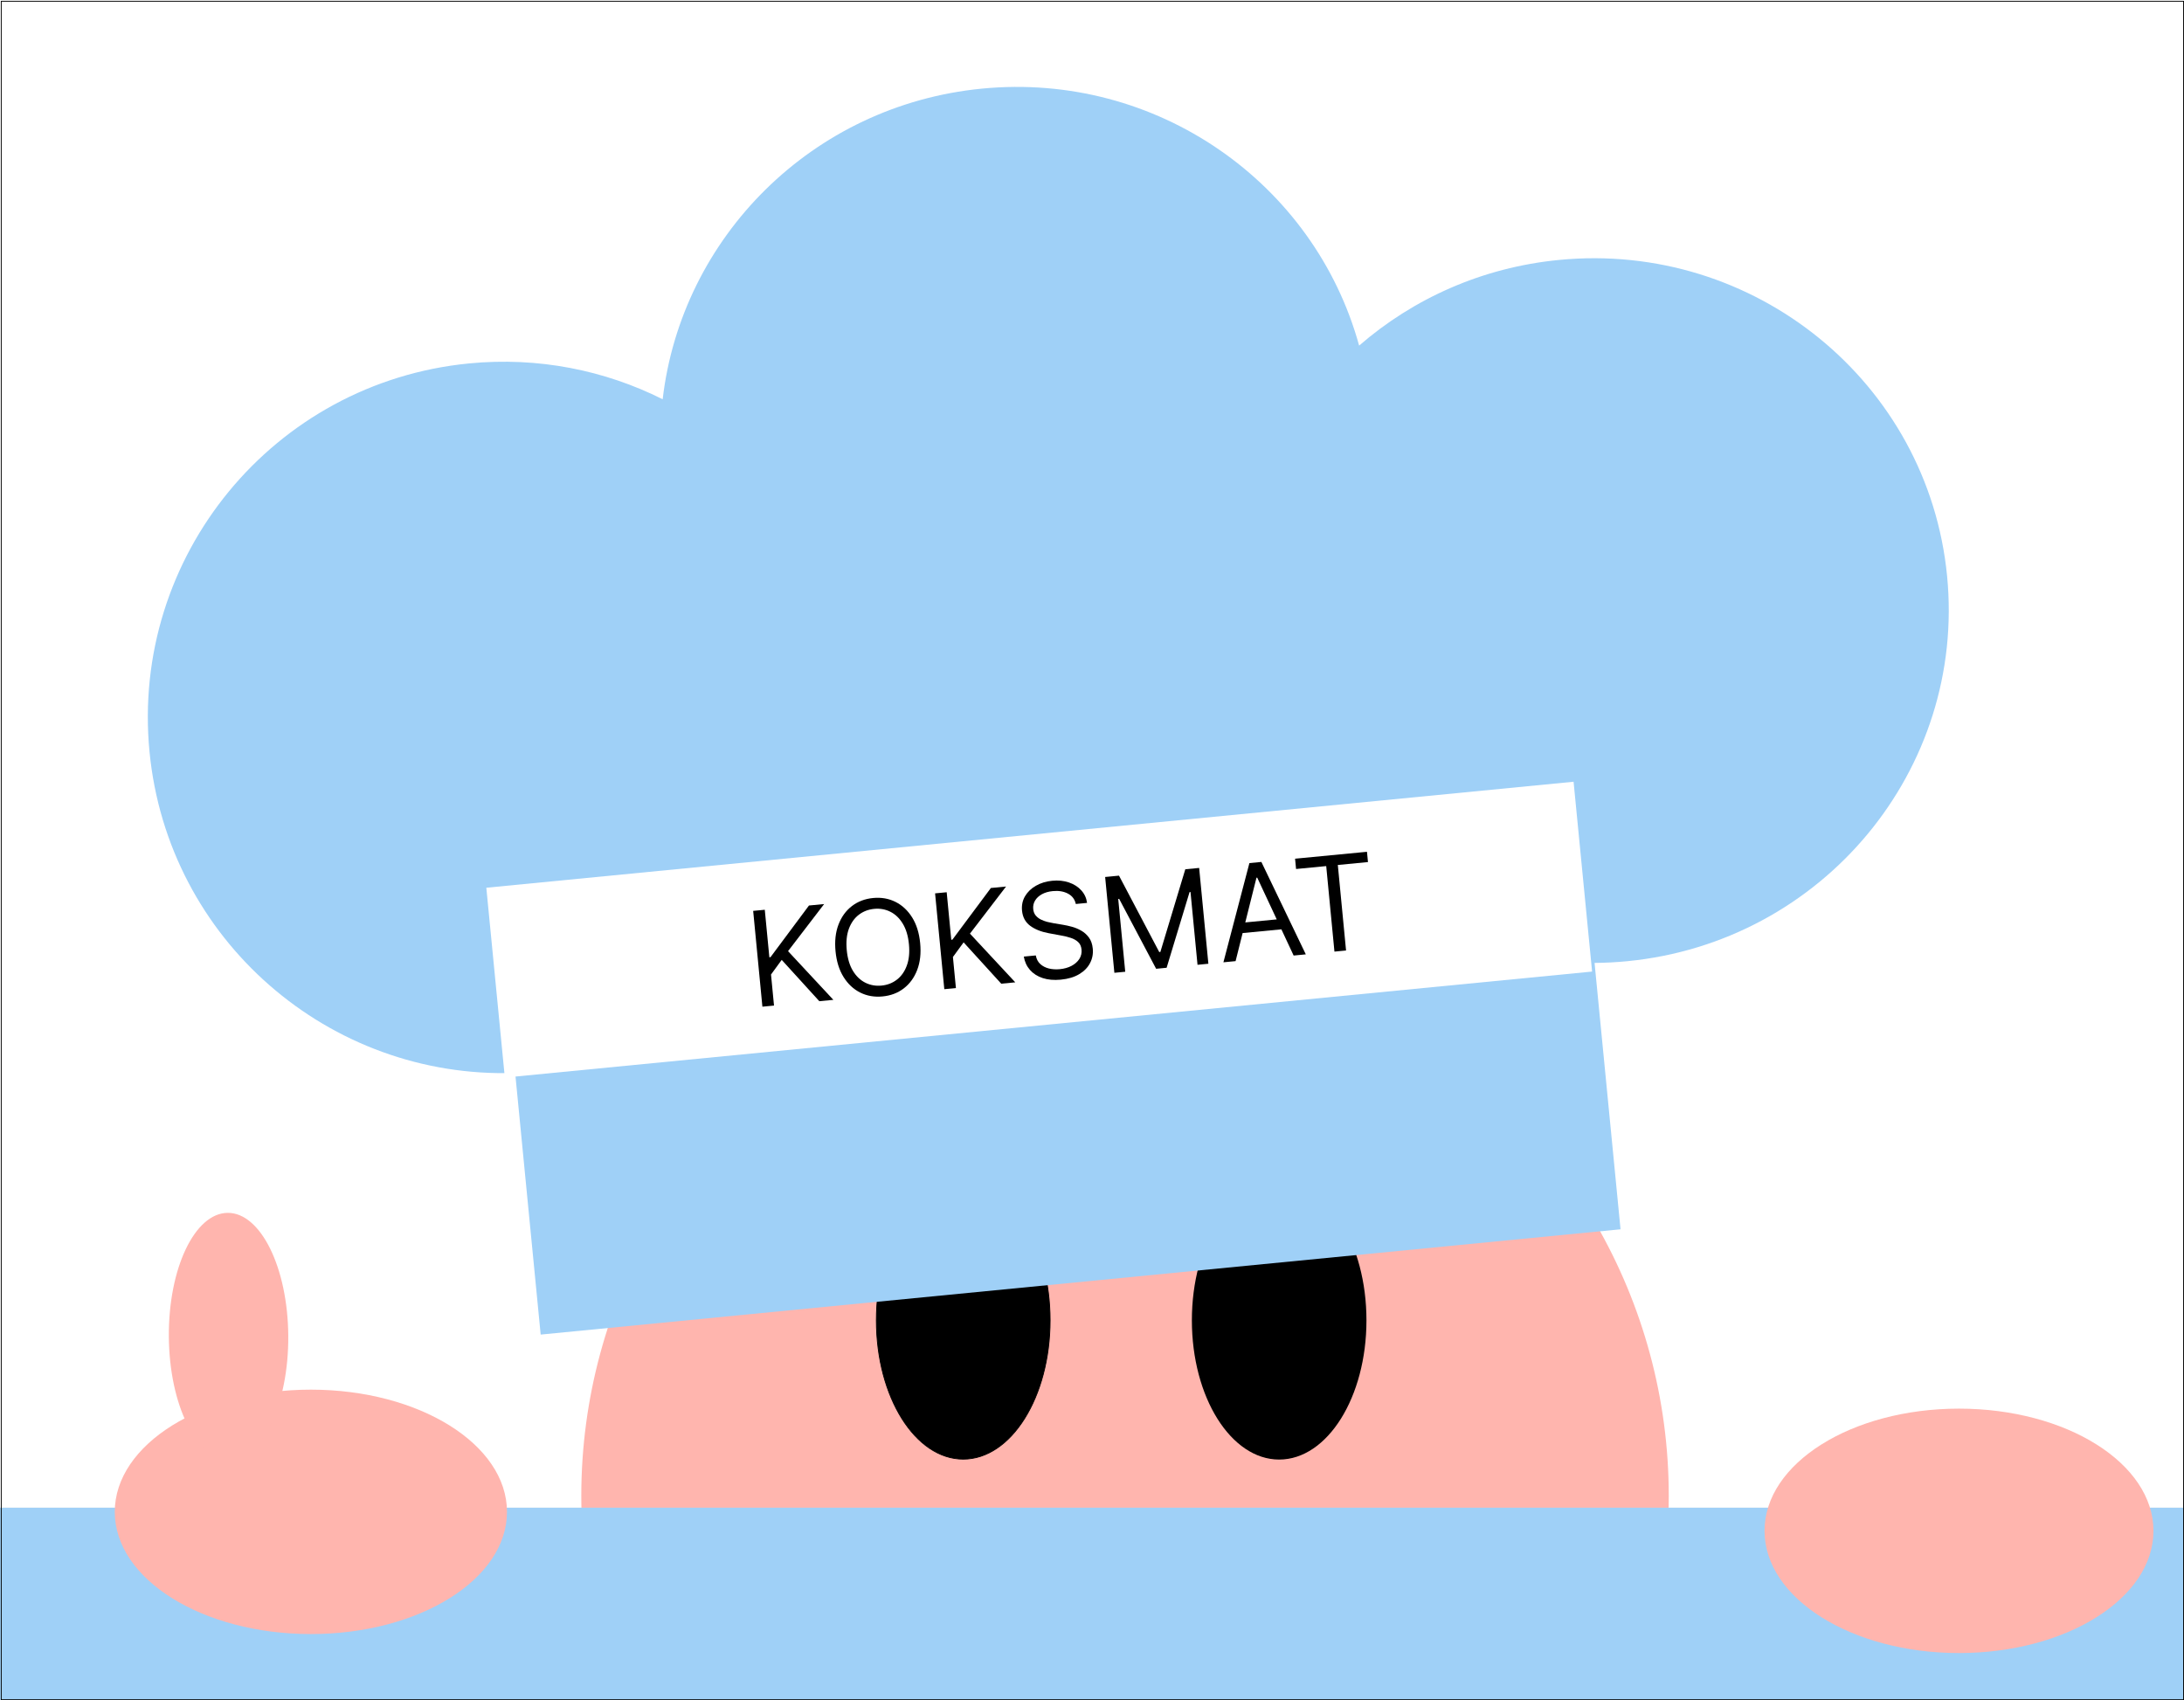 <svg width="2645" height="2059" viewBox="0 0 2645 2059" fill="none" xmlns="http://www.w3.org/2000/svg">
<rect width="2645" height="2059" fill="white"/>
<circle cx="1362.5" cy="1811.5" r="658.5" fill="#FFB5AE"/>
<path d="M1271.76 1599.05C1271.76 1645.53 1259.95 1687.59 1240.87 1718.01C1221.8 1748.44 1195.51 1767.17 1166.55 1767.17C1137.59 1767.17 1111.3 1748.44 1092.22 1718.01C1073.15 1687.59 1061.34 1645.53 1061.34 1599.05C1061.34 1552.56 1073.15 1510.5 1092.22 1480.08C1111.3 1449.65 1137.59 1430.93 1166.55 1430.93C1195.51 1430.93 1221.8 1449.65 1240.87 1480.08C1259.95 1510.5 1271.76 1552.56 1271.76 1599.05Z" fill="black" stroke="black"/>
<ellipse cx="1549.17" cy="1599.05" rx="105.711" ry="168.621" fill="black"/>
<path d="M1061 2097C1252.31 2336.27 1503.44 2296.05 1663.29 2104.73" stroke="white" stroke-width="70" stroke-linecap="round"/>
<path fill-rule="evenodd" clip-rule="evenodd" d="M623.907 1299.44C398.613 1307.03 203.274 1138.19 181.094 910.687C158.008 673.9 331.247 463.232 568.034 440.146C651.867 431.973 732.426 448.408 802.546 483.56C825.272 287.877 983.235 127.411 1189.1 107.341C1401.02 86.678 1591.89 221.815 1646.02 418.561C1711.46 361.735 1794.8 323.909 1887.95 314.827C2124.74 291.742 2335.23 463.145 2358.09 697.667C2380.96 932.189 2207.54 1141.02 1970.75 1164.11C1957.46 1165.4 1944.25 1166.09 1931.14 1166.18L1962.6 1488.8L654.8 1616.31L623.907 1299.44Z" fill="#9FD0F7"/>
<path d="M588.977 1075.14L1905.73 946.762L1928.15 1176.67L611.392 1305.05L588.977 1075.14Z" fill="white"/>
<path d="M0 1826H2645V3257H0V1826Z" fill="#D9D9D9"/>
<path d="M0 1826H2645V2059H0V1826Z" fill="#9FD0F7"/>
<ellipse cx="376.5" cy="1831" rx="237.5" ry="148" fill="#FFB5AE"/>
<ellipse cx="276.801" cy="1618.27" rx="149.387" ry="72.319" transform="rotate(-90.405 276.801 1618.27)" fill="#FFB5AE"/>
<ellipse cx="2372.5" cy="1854" rx="235.5" ry="148" fill="#FFB5AE"/>
<rect x="1.5" y="1.5" width="2643" height="2057" stroke="black"/>
<path d="M923.326 1219.2L912.153 1103.16L926.213 1101.81L931.756 1159.38L933.117 1159.24L979.735 1096.66L998.104 1094.89L954.386 1151.94L1009.28 1210.92L992.268 1212.56L946.707 1162.51L933.764 1180.23L937.386 1217.85L923.326 1219.2Z" fill="black"/>
<path d="M1114.4 1142.25C1115.58 1154.48 1114.39 1165.27 1110.83 1174.61C1107.26 1183.95 1101.86 1191.41 1094.61 1196.99C1087.37 1202.57 1078.79 1205.83 1068.89 1206.78C1058.99 1207.74 1049.95 1206.17 1041.77 1202.08C1033.59 1197.98 1026.87 1191.69 1021.59 1183.21C1016.31 1174.72 1013.08 1164.35 1011.9 1152.12C1010.72 1139.88 1011.91 1129.09 1015.48 1119.75C1019.04 1110.41 1024.44 1102.95 1031.69 1097.37C1038.93 1091.8 1047.51 1088.53 1057.41 1087.58C1067.31 1086.62 1076.35 1088.19 1084.53 1092.29C1092.71 1096.38 1099.43 1102.67 1104.72 1111.16C1110 1119.64 1113.23 1130.01 1114.4 1142.25ZM1100.8 1143.56C1099.83 1133.51 1097.33 1125.19 1093.3 1118.6C1089.31 1112.01 1084.29 1107.21 1078.24 1104.21C1072.23 1101.21 1065.71 1100.04 1058.68 1100.72C1051.65 1101.4 1045.45 1103.79 1040.08 1107.89C1034.76 1111.98 1030.74 1117.65 1028.04 1124.89C1025.38 1132.12 1024.54 1140.76 1025.5 1150.81C1026.47 1160.85 1028.95 1169.17 1032.94 1175.76C1036.97 1182.35 1041.99 1187.15 1048 1190.15C1054.05 1193.16 1060.59 1194.32 1067.62 1193.64C1074.65 1192.96 1080.83 1190.58 1086.16 1186.48C1091.53 1182.38 1095.54 1176.71 1098.2 1169.48C1100.9 1162.25 1101.76 1153.6 1100.8 1143.56Z" fill="black"/>
<path d="M1143.63 1197.99L1132.46 1081.95L1146.52 1080.6L1152.06 1138.16L1153.42 1138.03L1200.04 1075.44L1218.41 1073.68L1174.69 1130.72L1229.58 1189.71L1212.58 1191.35L1167.01 1141.3L1154.07 1159.01L1157.69 1196.63L1143.63 1197.99Z" fill="black"/>
<path d="M1302.9 1094.82C1301.67 1089.14 1298.48 1084.95 1293.34 1082.24C1288.19 1079.54 1282.11 1078.52 1275.08 1079.2C1269.94 1079.69 1265.52 1080.96 1261.82 1082.99C1258.17 1085.02 1255.4 1087.59 1253.53 1090.71C1251.69 1093.82 1250.95 1097.23 1251.31 1100.93C1251.6 1104.03 1252.6 1106.62 1254.29 1108.71C1256.01 1110.75 1258.11 1112.4 1260.6 1113.64C1263.08 1114.85 1265.65 1115.81 1268.31 1116.5C1270.97 1117.16 1273.4 1117.67 1275.61 1118.03L1287.71 1120.07C1290.81 1120.57 1294.28 1121.34 1298.12 1122.38C1302 1123.42 1305.75 1124.98 1309.39 1127.07C1313.05 1129.12 1316.18 1131.91 1318.77 1135.43C1321.36 1138.96 1322.92 1143.44 1323.44 1148.88C1324.05 1155.15 1322.95 1160.97 1320.15 1166.35C1317.39 1171.73 1313.01 1176.21 1307.02 1179.8C1301.07 1183.38 1293.64 1185.6 1284.72 1186.46C1276.4 1187.26 1269.07 1186.61 1262.73 1184.52C1256.42 1182.42 1251.3 1179.14 1247.36 1174.68C1243.46 1170.21 1240.98 1164.83 1239.91 1158.52L1254.43 1157.13C1255.23 1161.47 1257.05 1164.96 1259.9 1167.58C1262.78 1170.16 1266.27 1171.96 1270.37 1172.97C1274.51 1173.95 1278.89 1174.21 1283.5 1173.77C1288.86 1173.25 1293.6 1171.92 1297.7 1169.77C1301.8 1167.58 1304.95 1164.8 1307.14 1161.43C1309.33 1158.01 1310.22 1154.19 1309.82 1149.96C1309.44 1146.11 1308.07 1143.08 1305.68 1140.87C1303.29 1138.66 1300.27 1136.97 1296.61 1135.8C1292.95 1134.62 1289.02 1133.67 1284.83 1132.93L1270.15 1130.22C1260.83 1128.49 1253.29 1125.46 1247.53 1121.14C1241.77 1116.81 1238.52 1110.74 1237.76 1102.92C1237.14 1096.42 1238.35 1090.59 1241.4 1085.41C1244.48 1080.2 1248.88 1075.96 1254.6 1072.71C1260.34 1069.41 1266.92 1067.4 1274.33 1066.69C1281.81 1065.97 1288.6 1066.67 1294.68 1068.79C1300.75 1070.87 1305.71 1074.06 1309.56 1078.34C1313.44 1082.61 1315.76 1087.67 1316.51 1093.51L1302.9 1094.82Z" fill="black"/>
<path d="M1338.42 1062.12L1355.2 1060.5L1403.94 1153.02L1405.3 1152.89L1435.49 1052.77L1452.27 1051.16L1463.44 1167.19L1450.29 1168.46L1441.8 1080.3L1440.66 1080.41L1412.87 1172.06L1400.17 1173.29L1355.39 1088.62L1354.26 1088.73L1362.75 1176.89L1349.6 1178.15L1338.42 1062.12Z" fill="black"/>
<path d="M1496.4 1164.02L1481.65 1165.44L1513.12 1045.3L1527.63 1043.9L1581.44 1155.83L1566.7 1157.25L1522.6 1062.91L1521.69 1063L1496.4 1164.02ZM1497.47 1118.17L1556.89 1112.45L1558.09 1124.91L1498.67 1130.63L1497.47 1118.17Z" fill="black"/>
<path d="M1569.64 1052.44L1568.44 1039.97L1655.52 1031.59L1656.72 1044.05L1620.21 1047.57L1630.18 1151.14L1616.12 1152.49L1606.15 1048.92L1569.64 1052.44Z" fill="black"/>
</svg>
